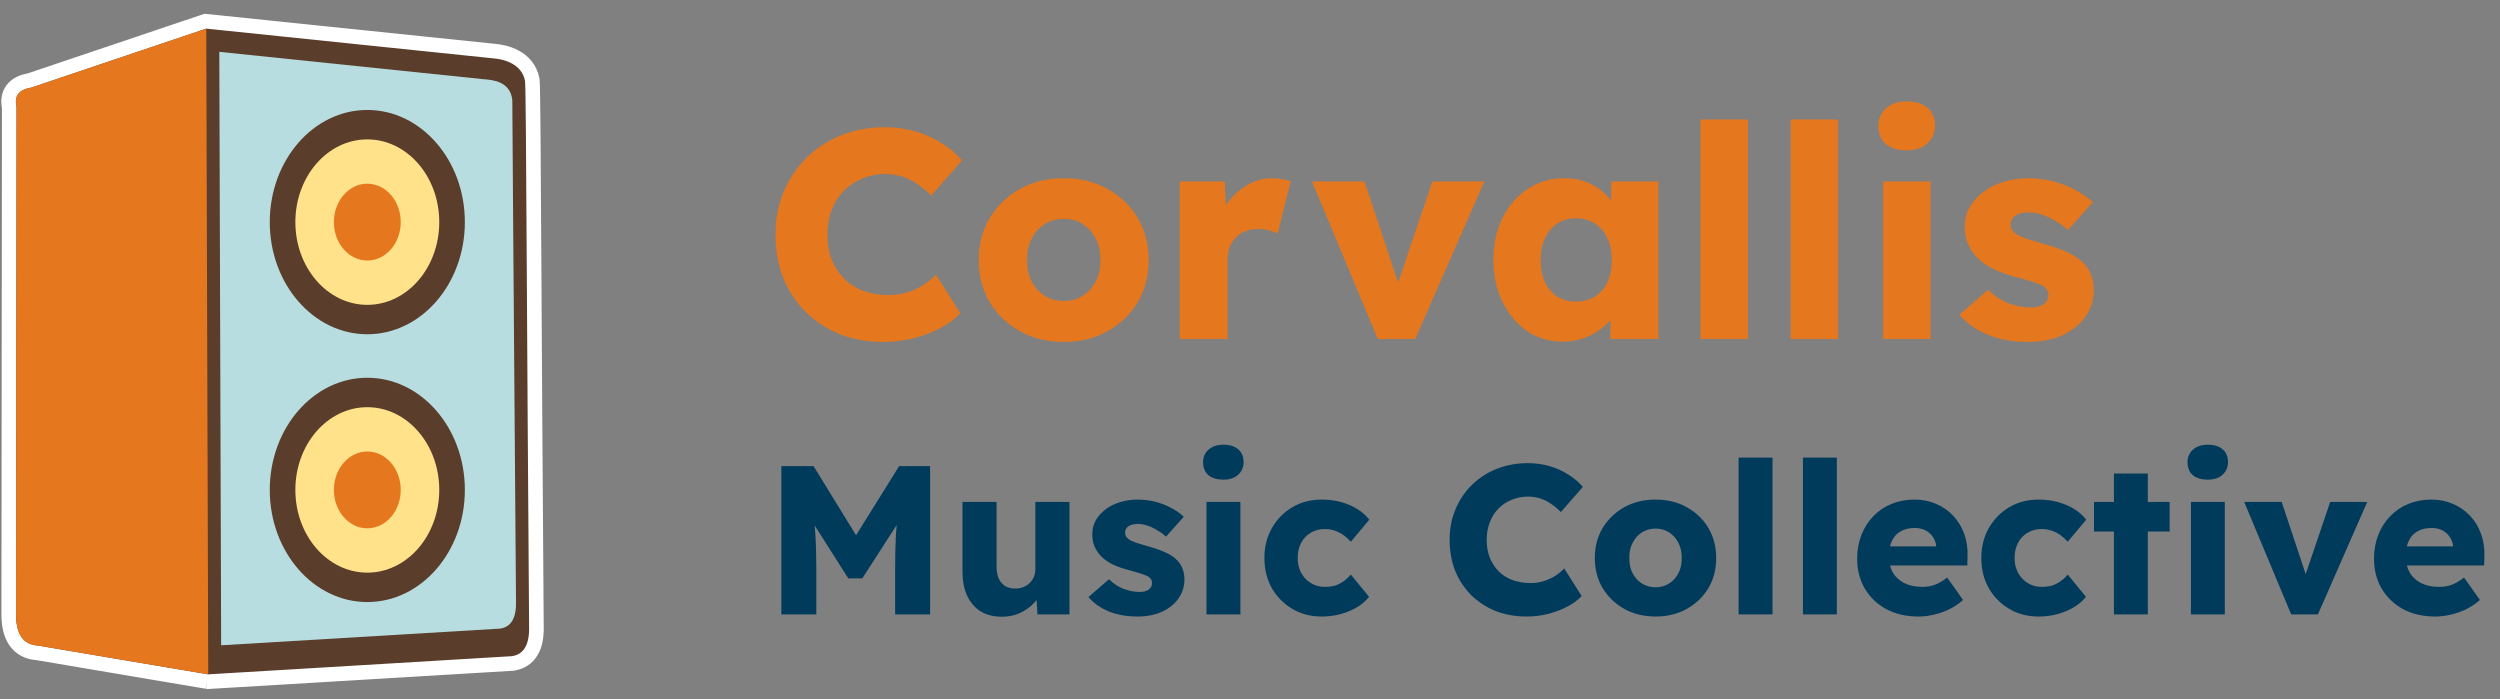 <svg width="118" height="33" viewBox="0 0 118 33" fill="none" xmlns="http://www.w3.org/2000/svg">
<rect x="0" y="0" width="118" height="33" fill="#808080" stroke="none"/>
<g clip-path="url(#clip0_24_17)">
<path d="M9.829 31.829C9.771 32.17 9.771 32.17 9.771 32.17H9.771L9.769 32.169L9.764 32.168L9.74 32.164L9.646 32.148L9.27 32.085L7.765 31.831C6.431 31.605 4.432 31.267 1.766 30.816C1.328 30.789 0.962 30.609 0.72 30.253C0.489 29.911 0.403 29.451 0.412 28.922L0.412 28.919L0.412 28.901L0.412 28.831L0.412 28.552L0.413 27.432L0.418 22.954L0.436 5.079C0.373 4.776 0.399 4.47 0.59 4.221C0.776 3.977 1.069 3.855 1.388 3.801L1.393 3.8L1.49 3.767L1.877 3.636C2.222 3.52 2.738 3.346 3.427 3.114C4.804 2.649 6.87 1.953 9.625 1.024L9.696 1L9.77 1.008L9.735 1.351C9.77 1.008 9.77 1.008 9.77 1.008L9.771 1.008L9.771 1.008L9.774 1.008L9.784 1.009L9.823 1.013L9.982 1.03L10.618 1.096L13.163 1.359L23.338 2.413C23.597 2.434 23.979 2.503 24.327 2.694C24.687 2.891 25.024 3.227 25.122 3.766L25.125 3.785L25.127 3.804C25.161 4.294 25.177 7.099 25.209 12.696C25.233 16.77 25.264 22.322 25.318 29.536C25.332 29.998 25.271 30.405 25.092 30.721C24.902 31.056 24.597 31.255 24.215 31.313L24.199 31.316L24.183 31.316C19.405 31.602 15.822 31.817 13.433 31.96C12.238 32.031 11.342 32.085 10.745 32.12L10.073 32.16L9.905 32.171L9.863 32.173L9.853 32.174L9.85 32.174H9.85H9.85C9.85 32.174 9.849 32.174 9.829 31.829ZM9.829 31.829L9.771 32.17L9.81 32.176L9.85 32.174L9.829 31.829Z" fill="#5A3D2B"/>
<path d="M9.829 31.829C9.771 32.17 9.771 32.17 9.771 32.17M9.829 31.829C9.849 32.174 9.85 32.174 9.85 32.174M9.829 31.829L9.771 32.17M9.829 31.829L9.85 32.174M9.771 32.17H9.771L9.769 32.169L9.764 32.168L9.74 32.164L9.646 32.148L9.27 32.085L7.765 31.831C6.431 31.605 4.432 31.267 1.766 30.816C1.328 30.789 0.962 30.609 0.72 30.253C0.489 29.911 0.403 29.451 0.412 28.922L0.412 28.919L0.412 28.901L0.412 28.831L0.412 28.552L0.413 27.432L0.418 22.954L0.436 5.079C0.373 4.776 0.399 4.47 0.59 4.221C0.776 3.977 1.069 3.855 1.388 3.801L1.393 3.8L1.49 3.767L1.877 3.636C2.222 3.52 2.738 3.346 3.427 3.114C4.804 2.649 6.87 1.953 9.625 1.024L9.696 1L9.77 1.008M9.771 32.17L9.81 32.176L9.85 32.174M9.77 1.008L9.735 1.351C9.77 1.008 9.77 1.008 9.77 1.008ZM9.77 1.008L9.771 1.008L9.771 1.008L9.774 1.008L9.784 1.009L9.823 1.013L9.982 1.03L10.618 1.096L13.163 1.359L23.338 2.413C23.597 2.434 23.979 2.503 24.327 2.694C24.687 2.891 25.024 3.227 25.122 3.766L25.125 3.785L25.127 3.804C25.161 4.294 25.177 7.099 25.209 12.696C25.233 16.77 25.264 22.322 25.318 29.536C25.332 29.998 25.271 30.405 25.092 30.721C24.902 31.056 24.597 31.255 24.215 31.313L24.199 31.316L24.183 31.316C19.405 31.602 15.822 31.817 13.433 31.96C12.238 32.031 11.342 32.085 10.745 32.12L10.073 32.16L9.905 32.171L9.863 32.173L9.853 32.174L9.85 32.174H9.85H9.85" stroke="white" stroke-width="0.69"/>
<path fill-rule="evenodd" clip-rule="evenodd" d="M24.355 28.357C24.239 12.601 24.181 5.695 24.181 4.723C24.081 3.832 23.249 3.772 22.825 3.739C14.509 2.878 10.351 2.447 10.351 2.447C10.409 21.121 10.438 30.457 10.438 30.457C10.438 30.457 14.829 30.195 23.612 29.67C24.133 29.59 24.382 29.153 24.355 28.357Z" fill="#B8DDE1"/>
<path fill-rule="evenodd" clip-rule="evenodd" d="M17.337 5.19C14.795 5.19 12.733 7.561 12.733 10.484C12.733 13.407 14.795 15.777 17.337 15.777C19.879 15.777 21.941 13.407 21.941 10.484C21.941 7.561 19.879 5.19 17.337 5.19Z" fill="#5A3D2B"/>
<path fill-rule="evenodd" clip-rule="evenodd" d="M17.337 6.579C15.461 6.579 13.941 8.327 13.941 10.484C13.941 12.64 15.461 14.389 17.337 14.389C19.213 14.389 20.733 12.64 20.733 10.484C20.733 8.327 19.213 6.579 17.337 6.579Z" fill="#FFE28A"/>
<path fill-rule="evenodd" clip-rule="evenodd" d="M17.337 8.67C16.466 8.67 15.759 9.482 15.759 10.484C15.759 11.486 16.466 12.297 17.337 12.297C18.208 12.297 18.915 11.486 18.915 10.484C18.915 9.482 18.208 8.67 17.337 8.67Z" fill="#E5771E"/>
<path fill-rule="evenodd" clip-rule="evenodd" d="M17.337 17.83C14.795 17.83 12.733 20.201 12.733 23.124C12.733 26.047 14.795 28.417 17.337 28.417C19.879 28.417 21.941 26.047 21.941 23.124C21.941 20.201 19.879 17.83 17.337 17.83Z" fill="#5A3D2B"/>
<path fill-rule="evenodd" clip-rule="evenodd" d="M17.337 19.219C15.461 19.219 13.941 20.968 13.941 23.124C13.941 25.281 15.461 27.029 17.337 27.029C19.213 27.029 20.733 25.281 20.733 23.124C20.733 20.968 19.213 19.219 17.337 19.219Z" fill="#FFE28A"/>
<path fill-rule="evenodd" clip-rule="evenodd" d="M17.337 21.31C16.466 21.31 15.759 22.122 15.759 23.124C15.759 24.126 16.466 24.937 17.337 24.937C18.208 24.937 18.915 24.126 18.915 23.124C18.915 22.122 18.208 21.31 17.337 21.31Z" fill="#E5771E"/>
<path fill-rule="evenodd" clip-rule="evenodd" d="M0.757 28.925C0.757 28.925 0.765 20.963 0.781 5.042C0.662 4.528 0.892 4.227 1.471 4.137C1.471 4.137 4.226 3.208 9.735 1.351C9.797 21.67 9.829 31.829 9.829 31.829C9.829 31.829 7.154 31.377 1.805 30.473C1.089 30.437 0.74 29.921 0.757 28.925Z" fill="#E5771E"/>
<path d="M41.684 16.14C40.947 16.14 40.265 16.019 39.64 15.776C39.024 15.524 38.487 15.174 38.03 14.726C37.573 14.269 37.218 13.732 36.966 13.116C36.723 12.491 36.602 11.805 36.602 11.058C36.602 10.33 36.733 9.658 36.994 9.042C37.255 8.426 37.615 7.894 38.072 7.446C38.539 6.989 39.085 6.634 39.71 6.382C40.345 6.13 41.035 6.004 41.782 6.004C42.249 6.004 42.706 6.065 43.154 6.186C43.602 6.307 44.017 6.489 44.4 6.732C44.792 6.965 45.128 7.245 45.408 7.572L43.952 9.238C43.756 9.033 43.546 8.855 43.322 8.706C43.107 8.547 42.869 8.426 42.608 8.342C42.347 8.258 42.067 8.216 41.768 8.216C41.395 8.216 41.04 8.286 40.704 8.426C40.377 8.557 40.088 8.748 39.836 9C39.593 9.243 39.402 9.541 39.262 9.896C39.122 10.251 39.052 10.647 39.052 11.086C39.052 11.515 39.122 11.907 39.262 12.262C39.402 12.607 39.598 12.906 39.85 13.158C40.102 13.41 40.405 13.601 40.76 13.732C41.124 13.863 41.525 13.928 41.964 13.928C42.263 13.928 42.547 13.886 42.818 13.802C43.089 13.718 43.336 13.606 43.56 13.466C43.793 13.317 43.999 13.149 44.176 12.962L45.324 14.782C45.091 15.043 44.778 15.277 44.386 15.482C44.003 15.687 43.574 15.851 43.098 15.972C42.631 16.084 42.16 16.14 41.684 16.14ZM50.215 16.14C49.44 16.14 48.749 15.972 48.143 15.636C47.545 15.3 47.069 14.843 46.715 14.264C46.369 13.685 46.197 13.023 46.197 12.276C46.197 11.529 46.369 10.867 46.715 10.288C47.069 9.709 47.545 9.252 48.143 8.916C48.749 8.58 49.44 8.412 50.215 8.412C50.989 8.412 51.675 8.58 52.273 8.916C52.879 9.252 53.355 9.709 53.701 10.288C54.046 10.867 54.219 11.529 54.219 12.276C54.219 13.023 54.046 13.685 53.701 14.264C53.355 14.843 52.879 15.3 52.273 15.636C51.675 15.972 50.989 16.14 50.215 16.14ZM50.215 14.208C50.551 14.208 50.849 14.124 51.111 13.956C51.372 13.788 51.577 13.559 51.727 13.27C51.876 12.981 51.946 12.649 51.937 12.276C51.946 11.903 51.876 11.571 51.727 11.282C51.577 10.983 51.372 10.75 51.111 10.582C50.849 10.414 50.551 10.33 50.215 10.33C49.879 10.33 49.575 10.414 49.305 10.582C49.043 10.75 48.838 10.983 48.689 11.282C48.539 11.571 48.469 11.903 48.479 12.276C48.469 12.649 48.539 12.981 48.689 13.27C48.838 13.559 49.043 13.788 49.305 13.956C49.575 14.124 49.879 14.208 50.215 14.208ZM55.684 16V8.566H57.812L57.91 10.988L57.489 10.526C57.602 10.125 57.783 9.765 58.035 9.448C58.297 9.131 58.6 8.879 58.946 8.692C59.291 8.505 59.66 8.412 60.051 8.412C60.219 8.412 60.373 8.426 60.514 8.454C60.663 8.482 60.798 8.515 60.919 8.552L60.303 11.03C60.201 10.965 60.061 10.913 59.883 10.876C59.715 10.829 59.538 10.806 59.352 10.806C59.146 10.806 58.955 10.843 58.778 10.918C58.6 10.983 58.451 11.081 58.33 11.212C58.208 11.343 58.11 11.497 58.035 11.674C57.97 11.851 57.938 12.052 57.938 12.276V16H55.684ZM65.034 16L61.926 8.566H64.404L66.252 14.124L65.706 14.18L67.61 8.566H70.06L66.798 16H65.034ZM73.767 16.126C73.142 16.126 72.582 15.963 72.087 15.636C71.602 15.3 71.215 14.843 70.925 14.264C70.636 13.676 70.491 13.013 70.491 12.276C70.491 11.52 70.636 10.853 70.925 10.274C71.215 9.695 71.611 9.243 72.115 8.916C72.619 8.58 73.193 8.412 73.837 8.412C74.192 8.412 74.514 8.463 74.803 8.566C75.102 8.669 75.363 8.813 75.587 9C75.811 9.177 76.003 9.387 76.161 9.63C76.32 9.863 76.437 10.115 76.511 10.386L76.049 10.33V8.566H78.275V16H76.007V14.208L76.511 14.194C76.437 14.455 76.315 14.703 76.147 14.936C75.979 15.169 75.774 15.375 75.531 15.552C75.289 15.729 75.018 15.869 74.719 15.972C74.421 16.075 74.103 16.126 73.767 16.126ZM74.383 14.236C74.729 14.236 75.027 14.157 75.279 13.998C75.531 13.839 75.727 13.615 75.867 13.326C76.007 13.027 76.077 12.677 76.077 12.276C76.077 11.875 76.007 11.529 75.867 11.24C75.727 10.941 75.531 10.713 75.279 10.554C75.027 10.386 74.729 10.302 74.383 10.302C74.047 10.302 73.753 10.386 73.501 10.554C73.259 10.713 73.067 10.941 72.927 11.24C72.787 11.529 72.717 11.875 72.717 12.276C72.717 12.677 72.787 13.027 72.927 13.326C73.067 13.615 73.259 13.839 73.501 13.998C73.753 14.157 74.047 14.236 74.383 14.236ZM80.266 16V5.64H82.506V16H80.266ZM84.518 16V5.64H86.758V16H84.518ZM88.882 16V8.566H91.122V16H88.882ZM90.002 7.096C89.582 7.096 89.25 6.998 89.008 6.802C88.774 6.597 88.658 6.307 88.658 5.934C88.658 5.598 88.779 5.323 89.022 5.108C89.264 4.893 89.591 4.786 90.002 4.786C90.422 4.786 90.748 4.889 90.982 5.094C91.215 5.29 91.332 5.57 91.332 5.934C91.332 6.279 91.21 6.559 90.968 6.774C90.734 6.989 90.412 7.096 90.002 7.096ZM95.732 16.14C95.004 16.14 94.36 16.023 93.8 15.79C93.25 15.557 92.811 15.244 92.484 14.852L93.842 13.676C94.132 13.965 94.458 14.18 94.822 14.32C95.186 14.451 95.532 14.516 95.858 14.516C95.989 14.516 96.106 14.502 96.208 14.474C96.311 14.446 96.395 14.409 96.46 14.362C96.535 14.306 96.591 14.245 96.628 14.18C96.666 14.105 96.684 14.021 96.684 13.928C96.684 13.741 96.6 13.597 96.432 13.494C96.348 13.447 96.208 13.391 96.012 13.326C95.816 13.261 95.564 13.186 95.256 13.102C94.818 12.99 94.435 12.859 94.108 12.71C93.791 12.551 93.53 12.369 93.324 12.164C93.138 11.968 92.993 11.753 92.89 11.52C92.788 11.277 92.736 11.007 92.736 10.708C92.736 10.363 92.816 10.05 92.974 9.77C93.142 9.49 93.362 9.247 93.632 9.042C93.912 8.837 94.23 8.683 94.584 8.58C94.948 8.468 95.322 8.412 95.704 8.412C96.115 8.412 96.507 8.459 96.88 8.552C97.254 8.645 97.599 8.776 97.916 8.944C98.243 9.112 98.532 9.313 98.784 9.546L97.608 10.862C97.44 10.703 97.249 10.563 97.034 10.442C96.829 10.311 96.614 10.209 96.39 10.134C96.166 10.059 95.961 10.022 95.774 10.022C95.634 10.022 95.508 10.036 95.396 10.064C95.294 10.083 95.205 10.12 95.13 10.176C95.056 10.223 95 10.283 94.962 10.358C94.925 10.423 94.906 10.503 94.906 10.596C94.906 10.689 94.93 10.778 94.976 10.862C95.032 10.946 95.107 11.016 95.2 11.072C95.294 11.128 95.443 11.193 95.648 11.268C95.854 11.333 96.134 11.417 96.488 11.52C96.927 11.641 97.305 11.777 97.622 11.926C97.94 12.075 98.192 12.253 98.378 12.458C98.528 12.617 98.64 12.803 98.714 13.018C98.789 13.223 98.826 13.447 98.826 13.69C98.826 14.166 98.691 14.591 98.42 14.964C98.159 15.328 97.795 15.617 97.328 15.832C96.862 16.037 96.33 16.14 95.732 16.14Z" fill="#E5771E"/>
<path d="M36.88 29V22H38.4L40.95 26.15L39.86 26.14L42.44 22H43.9V29H42.25V26.82C42.25 26.22 42.263 25.68 42.29 25.2C42.323 24.72 42.377 24.243 42.45 23.77L42.64 24.29L40.7 27.3H40.04L38.14 24.31L38.33 23.77C38.403 24.217 38.453 24.677 38.48 25.15C38.513 25.617 38.53 26.173 38.53 26.82V29H36.88ZM47.299 29.11C46.906 29.11 46.569 29.027 46.289 28.86C46.016 28.687 45.803 28.44 45.649 28.12C45.503 27.8 45.429 27.417 45.429 26.97V23.69H47.039V26.75C47.039 26.963 47.073 27.147 47.139 27.3C47.206 27.453 47.306 27.573 47.439 27.66C47.573 27.74 47.733 27.78 47.919 27.78C48.059 27.78 48.186 27.757 48.299 27.71C48.419 27.663 48.519 27.6 48.599 27.52C48.686 27.433 48.753 27.337 48.799 27.23C48.846 27.117 48.869 26.993 48.869 26.86V23.69H50.479V29H48.969L48.899 27.91L49.199 27.79C49.119 28.043 48.986 28.27 48.799 28.47C48.613 28.663 48.389 28.82 48.129 28.94C47.869 29.053 47.593 29.11 47.299 29.11ZM53.695 29.1C53.175 29.1 52.715 29.017 52.315 28.85C51.922 28.683 51.609 28.46 51.375 28.18L52.345 27.34C52.552 27.547 52.785 27.7 53.045 27.8C53.305 27.893 53.552 27.94 53.785 27.94C53.879 27.94 53.962 27.93 54.035 27.91C54.109 27.89 54.169 27.863 54.215 27.83C54.269 27.79 54.309 27.747 54.335 27.7C54.362 27.647 54.375 27.587 54.375 27.52C54.375 27.387 54.315 27.283 54.195 27.21C54.135 27.177 54.035 27.137 53.895 27.09C53.755 27.043 53.575 26.99 53.355 26.93C53.042 26.85 52.769 26.757 52.535 26.65C52.309 26.537 52.122 26.407 51.975 26.26C51.842 26.12 51.739 25.967 51.665 25.8C51.592 25.627 51.555 25.433 51.555 25.22C51.555 24.973 51.612 24.75 51.725 24.55C51.845 24.35 52.002 24.177 52.195 24.03C52.395 23.883 52.622 23.773 52.875 23.7C53.135 23.62 53.402 23.58 53.675 23.58C53.969 23.58 54.249 23.613 54.515 23.68C54.782 23.747 55.029 23.84 55.255 23.96C55.489 24.08 55.695 24.223 55.875 24.39L55.035 25.33C54.915 25.217 54.779 25.117 54.625 25.03C54.479 24.937 54.325 24.863 54.165 24.81C54.005 24.757 53.859 24.73 53.725 24.73C53.625 24.73 53.535 24.74 53.455 24.76C53.382 24.773 53.319 24.8 53.265 24.84C53.212 24.873 53.172 24.917 53.145 24.97C53.119 25.017 53.105 25.073 53.105 25.14C53.105 25.207 53.122 25.27 53.155 25.33C53.195 25.39 53.249 25.44 53.315 25.48C53.382 25.52 53.489 25.567 53.635 25.62C53.782 25.667 53.982 25.727 54.235 25.8C54.549 25.887 54.819 25.983 55.045 26.09C55.272 26.197 55.452 26.323 55.585 26.47C55.692 26.583 55.772 26.717 55.825 26.87C55.879 27.017 55.905 27.177 55.905 27.35C55.905 27.69 55.809 27.993 55.615 28.26C55.429 28.52 55.169 28.727 54.835 28.88C54.502 29.027 54.122 29.1 53.695 29.1ZM56.947 29V23.69H58.547V29H56.947ZM57.746 22.64C57.447 22.64 57.21 22.57 57.036 22.43C56.87 22.283 56.786 22.077 56.786 21.81C56.786 21.57 56.873 21.373 57.047 21.22C57.22 21.067 57.453 20.99 57.746 20.99C58.047 20.99 58.28 21.063 58.447 21.21C58.613 21.35 58.697 21.55 58.697 21.81C58.697 22.057 58.61 22.257 58.437 22.41C58.27 22.563 58.04 22.64 57.746 22.64ZM62.38 29.1C61.867 29.1 61.407 28.98 61 28.74C60.593 28.5 60.27 28.173 60.03 27.76C59.797 27.34 59.68 26.867 59.68 26.34C59.68 25.813 59.797 25.343 60.03 24.93C60.27 24.51 60.593 24.18 61 23.94C61.407 23.7 61.867 23.58 62.38 23.58C62.853 23.58 63.286 23.663 63.68 23.83C64.08 23.997 64.397 24.23 64.63 24.53L63.76 25.57C63.666 25.463 63.556 25.363 63.43 25.27C63.303 25.177 63.163 25.103 63.01 25.05C62.856 24.997 62.697 24.97 62.53 24.97C62.276 24.97 62.053 25.03 61.86 25.15C61.666 25.263 61.517 25.423 61.41 25.63C61.303 25.837 61.25 26.073 61.25 26.34C61.25 26.593 61.303 26.823 61.41 27.03C61.523 27.237 61.676 27.4 61.87 27.52C62.063 27.64 62.283 27.7 62.53 27.7C62.703 27.7 62.863 27.68 63.01 27.64C63.157 27.593 63.29 27.527 63.41 27.44C63.536 27.353 63.653 27.247 63.76 27.12L64.62 28.17C64.393 28.457 64.076 28.683 63.67 28.85C63.27 29.017 62.84 29.1 62.38 29.1ZM72.052 29.1C71.525 29.1 71.039 29.013 70.592 28.84C70.152 28.66 69.769 28.41 69.442 28.09C69.115 27.763 68.862 27.38 68.682 26.94C68.509 26.493 68.422 26.003 68.422 25.47C68.422 24.95 68.516 24.47 68.702 24.03C68.889 23.59 69.145 23.21 69.472 22.89C69.805 22.563 70.195 22.31 70.642 22.13C71.096 21.95 71.589 21.86 72.122 21.86C72.456 21.86 72.782 21.903 73.102 21.99C73.422 22.077 73.719 22.207 73.992 22.38C74.272 22.547 74.512 22.747 74.712 22.98L73.672 24.17C73.532 24.023 73.382 23.897 73.222 23.79C73.069 23.677 72.899 23.59 72.712 23.53C72.525 23.47 72.326 23.44 72.112 23.44C71.846 23.44 71.592 23.49 71.352 23.59C71.119 23.683 70.912 23.82 70.732 24C70.559 24.173 70.422 24.387 70.322 24.64C70.222 24.893 70.172 25.177 70.172 25.49C70.172 25.797 70.222 26.077 70.322 26.33C70.422 26.577 70.562 26.79 70.742 26.97C70.922 27.15 71.139 27.287 71.392 27.38C71.652 27.473 71.939 27.52 72.252 27.52C72.466 27.52 72.669 27.49 72.862 27.43C73.055 27.37 73.232 27.29 73.392 27.19C73.559 27.083 73.706 26.963 73.832 26.83L74.652 28.13C74.486 28.317 74.262 28.483 73.982 28.63C73.709 28.777 73.402 28.893 73.062 28.98C72.729 29.06 72.392 29.1 72.052 29.1ZM78.145 29.1C77.592 29.1 77.099 28.98 76.665 28.74C76.239 28.5 75.899 28.173 75.645 27.76C75.399 27.347 75.275 26.873 75.275 26.34C75.275 25.807 75.399 25.333 75.645 24.92C75.899 24.507 76.239 24.18 76.665 23.94C77.099 23.7 77.592 23.58 78.145 23.58C78.699 23.58 79.189 23.7 79.615 23.94C80.049 24.18 80.389 24.507 80.635 24.92C80.882 25.333 81.005 25.807 81.005 26.34C81.005 26.873 80.882 27.347 80.635 27.76C80.389 28.173 80.049 28.5 79.615 28.74C79.189 28.98 78.699 29.1 78.145 29.1ZM78.145 27.72C78.385 27.72 78.599 27.66 78.785 27.54C78.972 27.42 79.119 27.257 79.225 27.05C79.332 26.843 79.382 26.607 79.376 26.34C79.382 26.073 79.332 25.837 79.225 25.63C79.119 25.417 78.972 25.25 78.785 25.13C78.599 25.01 78.385 24.95 78.145 24.95C77.906 24.95 77.689 25.01 77.496 25.13C77.309 25.25 77.162 25.417 77.055 25.63C76.949 25.837 76.899 26.073 76.906 26.34C76.899 26.607 76.949 26.843 77.055 27.05C77.162 27.257 77.309 27.42 77.496 27.54C77.689 27.66 77.906 27.72 78.145 27.72ZM82.062 29V21.6H83.662V29H82.062ZM85.099 29V21.6H86.699V29H85.099ZM90.558 29.1C89.972 29.1 89.462 28.983 89.028 28.75C88.595 28.51 88.258 28.187 88.018 27.78C87.778 27.367 87.658 26.897 87.658 26.37C87.658 25.963 87.725 25.59 87.858 25.25C87.992 24.91 88.178 24.617 88.418 24.37C88.658 24.117 88.942 23.923 89.268 23.79C89.602 23.65 89.965 23.58 90.358 23.58C90.732 23.58 91.072 23.647 91.378 23.78C91.692 23.913 91.962 24.1 92.188 24.34C92.415 24.58 92.588 24.863 92.708 25.19C92.828 25.517 92.882 25.873 92.868 26.26L92.858 26.69H88.628L88.398 25.79H91.558L91.388 25.98V25.78C91.375 25.613 91.322 25.467 91.228 25.34C91.142 25.207 91.025 25.103 90.878 25.03C90.732 24.957 90.565 24.92 90.378 24.92C90.118 24.92 89.895 24.973 89.708 25.08C89.528 25.18 89.392 25.33 89.298 25.53C89.205 25.723 89.158 25.963 89.158 26.25C89.158 26.543 89.218 26.8 89.338 27.02C89.465 27.233 89.645 27.4 89.878 27.52C90.118 27.64 90.402 27.7 90.728 27.7C90.955 27.7 91.155 27.667 91.328 27.6C91.508 27.533 91.702 27.42 91.908 27.26L92.658 28.32C92.452 28.5 92.232 28.647 91.998 28.76C91.765 28.873 91.525 28.957 91.278 29.01C91.038 29.07 90.798 29.1 90.558 29.1ZM96.218 29.1C95.704 29.1 95.244 28.98 94.838 28.74C94.431 28.5 94.108 28.173 93.868 27.76C93.634 27.34 93.518 26.867 93.518 26.34C93.518 25.813 93.634 25.343 93.868 24.93C94.108 24.51 94.431 24.18 94.838 23.94C95.244 23.7 95.704 23.58 96.218 23.58C96.691 23.58 97.124 23.663 97.518 23.83C97.918 23.997 98.234 24.23 98.468 24.53L97.598 25.57C97.504 25.463 97.394 25.363 97.268 25.27C97.141 25.177 97.001 25.103 96.848 25.05C96.694 24.997 96.534 24.97 96.368 24.97C96.114 24.97 95.891 25.03 95.698 25.15C95.504 25.263 95.354 25.423 95.248 25.63C95.141 25.837 95.088 26.073 95.088 26.34C95.088 26.593 95.141 26.823 95.248 27.03C95.361 27.237 95.514 27.4 95.708 27.52C95.901 27.64 96.121 27.7 96.368 27.7C96.541 27.7 96.701 27.68 96.848 27.64C96.994 27.593 97.128 27.527 97.248 27.44C97.374 27.353 97.491 27.247 97.598 27.12L98.458 28.17C98.231 28.457 97.914 28.683 97.508 28.85C97.108 29.017 96.678 29.1 96.218 29.1ZM99.777 29V22.35H101.377V29H99.777ZM98.837 25.09V23.69H102.407V25.09H98.837ZM103.411 29V23.69H105.011V29H103.411ZM104.211 22.64C103.911 22.64 103.675 22.57 103.501 22.43C103.335 22.283 103.251 22.077 103.251 21.81C103.251 21.57 103.338 21.373 103.511 21.22C103.685 21.067 103.918 20.99 104.211 20.99C104.511 20.99 104.745 21.063 104.911 21.21C105.078 21.35 105.161 21.55 105.161 21.81C105.161 22.057 105.075 22.257 104.901 22.41C104.735 22.563 104.505 22.64 104.211 22.64ZM108.145 29L105.925 23.69H107.695L109.015 27.66L108.625 27.7L109.985 23.69H111.735L109.405 29H108.145ZM114.953 29.1C114.366 29.1 113.856 28.983 113.423 28.75C112.99 28.51 112.653 28.187 112.413 27.78C112.173 27.367 112.053 26.897 112.053 26.37C112.053 25.963 112.12 25.59 112.253 25.25C112.386 24.91 112.573 24.617 112.813 24.37C113.053 24.117 113.336 23.923 113.663 23.79C113.996 23.65 114.36 23.58 114.753 23.58C115.126 23.58 115.466 23.647 115.773 23.78C116.086 23.913 116.356 24.1 116.583 24.34C116.81 24.58 116.983 24.863 117.103 25.19C117.223 25.517 117.276 25.873 117.263 26.26L117.253 26.69H113.023L112.793 25.79H115.953L115.783 25.98V25.78C115.77 25.613 115.716 25.467 115.623 25.34C115.536 25.207 115.42 25.103 115.273 25.03C115.126 24.957 114.96 24.92 114.773 24.92C114.513 24.92 114.29 24.973 114.103 25.08C113.923 25.18 113.786 25.33 113.693 25.53C113.6 25.723 113.553 25.963 113.553 26.25C113.553 26.543 113.613 26.8 113.733 27.02C113.86 27.233 114.04 27.4 114.273 27.52C114.513 27.64 114.796 27.7 115.123 27.7C115.35 27.7 115.55 27.667 115.723 27.6C115.903 27.533 116.096 27.42 116.303 27.26L117.053 28.32C116.846 28.5 116.626 28.647 116.393 28.76C116.16 28.873 115.92 28.957 115.673 29.01C115.433 29.07 115.193 29.1 114.953 29.1Z" fill="#003B5C"/>
</g>
<defs>
<clipPath id="clip0_24_17">
<rect width="118" height="33" fill="white"/>
</clipPath>
</defs>
</svg>
